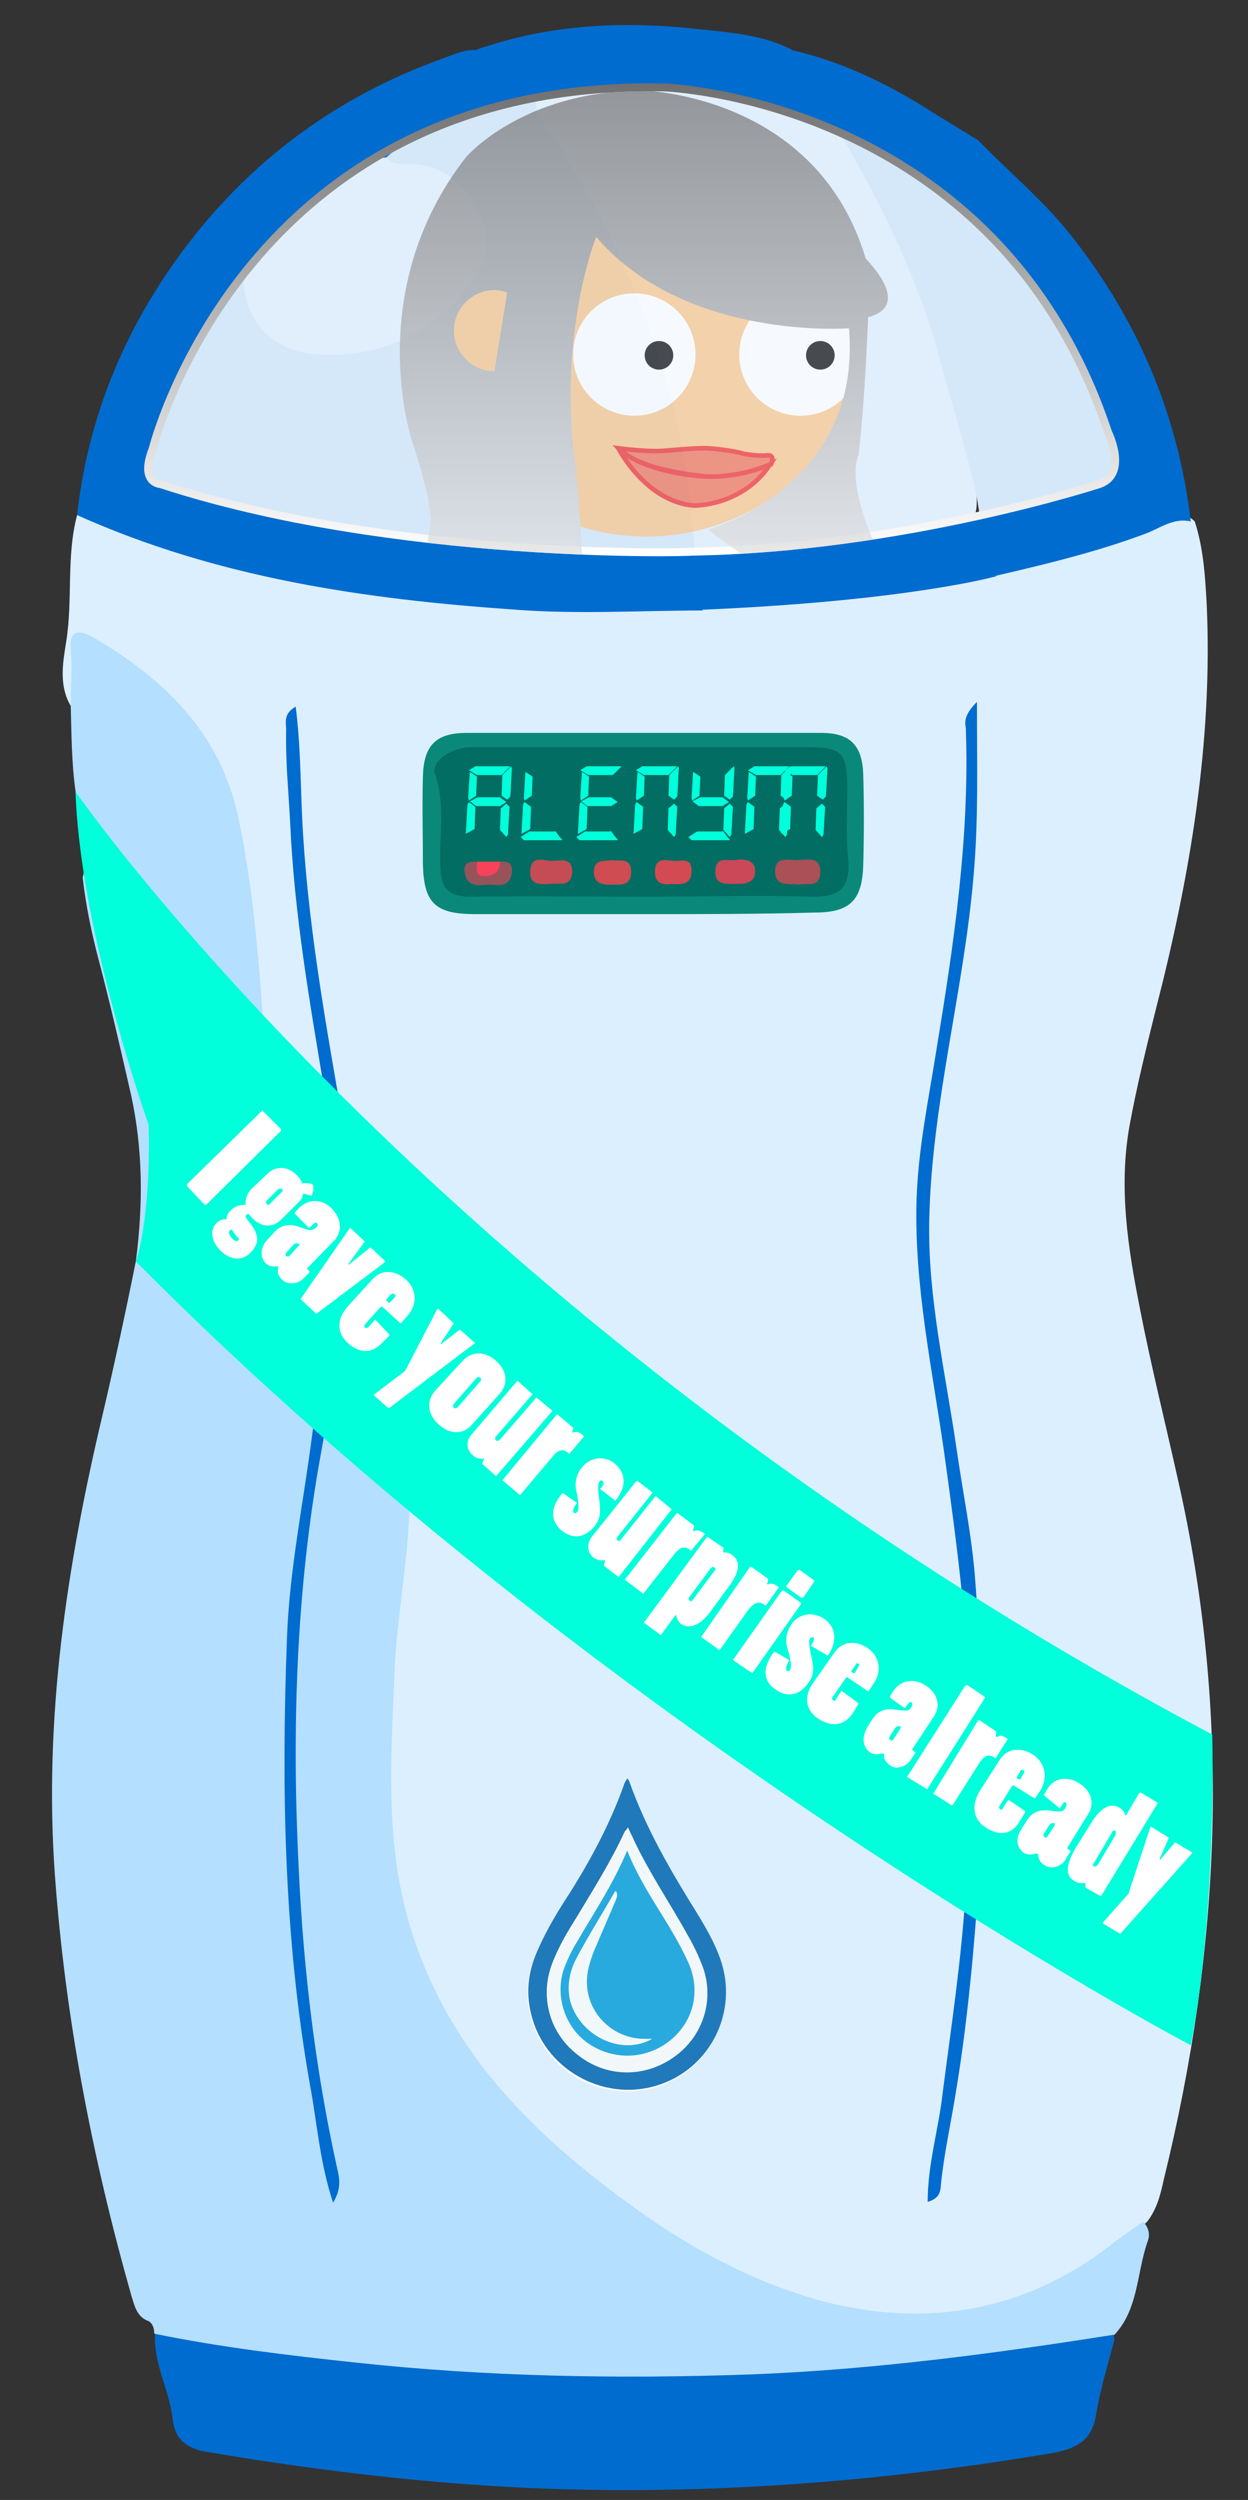<?xml version="1.0" encoding="utf-8"?>
<!-- Generator: Adobe Illustrator 18.0.0, SVG Export Plug-In . SVG Version: 6.00 Build 0)  -->
<!DOCTYPE svg PUBLIC "-//W3C//DTD SVG 1.1//EN" "http://www.w3.org/Graphics/SVG/1.1/DTD/svg11.dtd">
<svg version="1.1" id="Layer_1" xmlns="http://www.w3.org/2000/svg" xmlns:xlink="http://www.w3.org/1999/xlink" x="0px" y="0px"
	 viewBox="0 0 157 314.5" enable-background="new 0 0 157 314.5" xml:space="preserve">
<rect x="0" y="0" width="157" height="314.5" fill="#333333" stroke="none"/>
<g>
	<path fill="#DCEFFE" d="M8.9,88.8c-1.5-2.5-1-5.4-0.6-7.9c0.9-5.4,0-10.8,1.4-16.1c2.9-0.5,5.3,1.3,7.8,2.1
		c18.8,6.1,38.1,9,57.8,8.8c4.4,0,8.7-0.1,13.1,0c11.4,0,22.6-1.9,33.9-3.7c7.9-1.7,15.7-3.6,23.2-6.6c1.6-0.6,3.3-1.3,4.8,0.2
		c1.1,3.4,1.3,6.8,1.5,10.3c0.8,17.4-2.1,34.4-6.4,51.1c-1.2,4.8-2.4,9.7-3.3,14.6c-1.4,7.8-0.2,15.4,1.3,23
		c1.4,7.2,3.2,14.4,4.8,21.6c6.7,29.5,5.4,58.8-1.8,88c-0.4,1.9-0.9,3.8-2.1,5.3c-8,7.7-17.6,11.9-28.6,12.2
		c-8,0.2-15.8-2.2-23.1-5.7c-9.2-4.4-17.6-10.1-24.9-17c-12.1-11.5-19.4-25.4-19.5-42.6c0-10.4,0.8-20.7,2.1-30.9
		c0.6-4.7,0.6-9.5-0.3-14.2c-0.6-3.1-1.8-5.9-4.1-7.8c-3.3-2.7-4-5.8-3.3-9.6c0.9-12.4-0.4-24.6-2.8-36.7
		c-1.6-8.1-2.5-16.4-2.6-24.8c0-2.7-1-5.4-0.7-7.1c1.1,8.5,1.2,18.1,2.7,27.7c1.5,9.1,3.5,18.1,3.7,27.3c0.1,4.6-0.5,9.2-0.4,13.8
		c0,0.9-0.3,1.7-1,2.3c-3.7-1-4.1-4.4-5-7.2c-2.8-8.1-3-16.6-4-25c-0.9-7.5-0.9-15.1-1.8-22.7c-1.8-14.3-7.9-25.2-21.1-31.2
		C9.8,83.1,10.8,86.1,8.9,88.8z"/>
	<path fill="#B4DFFE" d="M19.4,293.5c0-0.6-0.2-1.2-0.7-1.5c-1.5-0.5-1.8-2-2.2-3.3c-4.9-17.3-8.3-34.9-9.6-52.9
		c-1.4-19.7,1.5-38.8,6-57.8c1.5-6.4,2.9-12.9,4.2-19.4c0.9-7,0.9-13.9-0.6-20.8c-1.3-5.7-2.6-11.4-4.1-17.1
		c-0.9-3.4-1.6-6.8-2-10.3c1-3.7-0.4-7.3-0.9-10.9C9,96,9,92.4,8.9,88.8c0-2.4,0.2-4.8,0-7.1c-0.2-2.5,1.1-2.5,2.7-1.6
		c9.2,5.4,16.3,12.2,18.5,23.3c1.7,8.3,2.4,16.6,3,25.1c0.7,10.6,1.4,21.3,4.4,31.6c0.7,2.5,3.1,4.2,3.6,6.8
		c0.8,0.8,0.8,1.8,0.6,2.8c-1.7,9.4-3.3,18.8-4.2,28.3c-1.4,13.9-1.3,27.8-0.3,41.8c0.8,10.8,2.2,21.5,4,32.1
		c-0.8-5.7-1.9-11.4-2.5-17.1c-0.8-8-2-16-2.1-24.1c0-6.1,0-12.2,0-18.4c0-10.5,1.8-20.8,3.3-31.1c0.6-4.5,1.4-9.1,2-13.6
		c0.1-1.1-0.3-2.6,1.4-3c-0.1,3.3,0,6,3.2,8.4c3.8,2.9,4.8,7.7,5,12.4c0.4,8.6-1.6,17.1-1.9,25.6c-0.4,10-1.1,20,1.6,30
		c4.5,16.4,15.5,27.3,28.7,36.8c7.2,5.2,15.1,9.4,23.6,11.7c13.1,3.4,25.5,1.3,36.4-7.2c1.3-1,2.6-1.9,3.9-2.8
		c0.7,0.7,0.9,1.6,0.6,2.4c-1.5,4.2-1.1,9.1-4.8,12.4c-4,2.1-8.4,2.1-12.7,2.7c-20.6,3.1-41.3,3.7-62,3.1c-14.1-0.4-28.1-2.1-42-4.5
		C21.6,295.1,20.4,294.7,19.4,293.5z"/>
	<path fill="#016CCF" d="M88.4,76.8c-7.8,0-15.7,0.5-23.5-0.1c-19-1.3-37.6-4-55.2-11.9c1.5-13.6,7-25.7,15.6-36.2
		c8.1-9.8,18.3-16.9,30.3-21.2c1.4-0.5,2.8-1.2,4.3-1.1c3.3,0.3,5.2,2.1,6.2,6.1c-2.5,2.4-6.1,2.6-9.1,3.9c-2.7,1.2-5.5,2.3-8,3.9
		C42,24.1,35.7,28.9,31,35.5c-4.6,5.9-8,12.3-10.3,19.4c-1.3,3.9-1,4.3,2.8,5.6c5.8,2.1,11.8,3.1,17.8,4.4
		c14.1,1.8,28.2,3.4,42.4,3.2C89.2,68.2,90.9,71.5,88.4,76.8z"/>
	<path fill="#016CCF" d="M123,17.6c3.8,3.9,8,7.4,11.5,11.7C143,40,148.2,52,149.8,65.6c-2.1-0.5-3.8,0.8-5.6,1.5
		c-6.9,2.6-14.1,4.2-21.3,5.9c-2.8-2.1-1.8-4.4-1.4-7.1c0.5-1.2,2.2-0.9,3.3-1.1c4.1-0.7,7.4-3.3,11.4-4.2c2.6-0.5,3.5-1.9,2.7-4.5
		c-2.4-8-6.1-15.3-11.4-21.6c-6.1-7.2-13.5-12.9-22.1-16.9c-1.1-0.5-2-1-2.7-2.1c-1.1-2.5-3.6-4.1-4.6-6.7c-0.4-1.2-1.5-3.2,1.5-2.5
		c6.6,1.5,12.6,4.5,18.3,8.2C119.6,15.5,121.3,16.6,123,17.6z"/>
	<path fill="#016CCF" d="M99.7,6.3c-2.5,0.5-0.8,1.8-0.5,2.7c0.9,2.4,4,3.4,4.2,6.3c-1,0.9-2.1,0.7-3.2,0.3
		c-10.6-4-21.6-4.1-32.6-2.5c-0.7-0.1-1.3-0.3-1.8-0.8c-1.5-2.5-3.1-4.9-6-6C69.1,3,78.6,2.6,88.2,3.7C92,4.1,96.1,4.4,99.7,6.3z"/>
	<path fill="#D4E8F9" d="M88.4,76.8c0-8.4,0.7-7.6-7.4-7.4c-13.3,0.2-26.5-1.6-39.7-3.2c-0.3,0-0.6-0.4-0.9-0.6
		c0.4-2,1.2-3.8,1.7-5.7c2.1-8.2,8.7-13.3,17.1-13.3c5,0,9.9-0.4,14.9,0.2c3.4,2.1-8.6-2.5-6.6-5.2c1.7-2.3,0.5-23.8,3.2-23.3
		C74.3,18.9,100,76.9,88.4,76.8z"/>
	<path fill="#016CCF" d="M122.9,88.3c0,7.8,0.2,14.7-0.4,21.6c-1.2,14.6-5.3,28.9-5.6,43.6c-0.2,9.6,2,19,3.4,28.5
		c0.8,5.7,2,11.3,2.4,17c0.8,10.7,1.4,21.5,0.8,32.2c-0.7,10.8-1.5,21.6-3.3,32.3c-0.6,3.7-1.4,7.3-1.8,11c-0.1,1,0,2-1.7,2.5
		c0-4.8,1.4-9.2,1.9-13.8c1.1-8.5,2.4-17,2.9-25.6c0.4-6.7,0.7-13.4,0.6-20.2c-0.2-11.6-1.7-23-3.3-34.5
		c-1.5-10.6-3.8-21.1-3.5-31.9c0.2-6.4,1.5-12.6,2.5-18.9c2.2-13.4,4.2-26.8,3.7-40.5C121.4,90.9,121.2,90,122.9,88.3z"/>
	<path fill="#016CCF" d="M43.4,164.5c-1,6.1-1.9,12.2-3,18.2c-3.2,17.5-3.7,35.2-2.8,52.8c0.6,12.5,2.1,25,4.8,37.2
		c0.3,1.3,0.6,2.6-0.5,4.4c-1.7-5.2-2-10-2.9-14.8c-3.3-18.6-3.6-37.4-2.9-56.2c0.3-8.6,2.1-17.2,3.2-25.8c0.6-4.5,1.2-9.1,1.9-13.6
		c1.5-9.7,1.2-19.4-0.3-29C39,126.3,37,115,36.5,103.4c-0.2-3.8-0.6-7.7-0.5-11.6c0-0.9-0.4-2,1.2-2.9c0.6,4.7,0.6,9.3,0.8,13.7
		c0.6,13,2.9,25.7,5.1,38.4C44.3,148.9,43.7,156.7,43.4,164.5z"/>
	<path fill="#0A897A" d="M80.8,115c-7,0-14,0-21,0c-5.1,0-6.5-1.4-6.6-6.4c0-3.6-0.1-7.2,0-10.9c0.1-3.9,1.6-5.5,5.5-5.5
		c14.9,0,29.7,0,44.6,0c3.7,0,5.2,1.6,5.3,5.3c0.1,3.7,0.1,7.5,0,11.2c-0.1,4.5-1.6,6.1-6.1,6.1C95.3,115,88,115,80.8,115
		C80.8,115,80.8,115,80.8,115z"/>
	<path fill="#016CCF" d="M140.2,293.7c-0.1,0.2-0.1,0.4,0,0.6c-0.8,3.1-1.8,6.3-2.3,9.4c-0.5,3.3-2.4,4.3-5.5,4.9
		c-20.9,3.5-41.9,5.2-63,4.5c-14.5-0.5-28.8-2.2-43.1-4.6c-2.6-0.4-4.3-1.4-4.6-4.3c-0.4-3.6-2.4-6.8-2.2-10.6
		c8.3,1.7,16.7,2.7,25.1,3.6c16.6,1.8,33.3,2.1,50,1.5C109.9,298.1,125,296.1,140.2,293.7z"/>
	<path fill="#D4E8F9" d="M74.1,47.5c-5,0-10,0-15,0c-8,0-13.9,4.7-16,12.3c-0.6,2,0.1,4.7-2.7,5.7c-7-0.4-13.4-3.2-20.2-4.7
		c-1.5-0.3-1.8-1.6-1.4-3c2.4-8.5,5.7-16.5,11.8-23.1c1.3,2.7,1.7,5.8,5,7.5c5,2.5,13.5,1.5,18.4-2.6c1-0.8,1.8-1.7,2.7-2.6
		c2.4-2.4,4.4-5.1,3.2-8.6c-1.3-3.8-4-6.3-8.2-6.8c-1.2-0.2-2.9,0.3-3.1-1.8c4.2-3.8,9.7-4.8,14.8-6.7c0.8-0.3,1.6-0.5,2.4-0.8
		c0.5,0,1,0,1.5,0c1.4,2.5,3.6,4.5,4.1,7.5c-0.1,1.4-1,2.4-1.3,3.7c-0.7,4.5-0.2,9.1-0.2,13.7c0,1.7,1.1,2.9,1.9,4.3
		C73.1,43.3,74.7,45,74.1,47.5z"/>
	<path fill="#E1EFFC" d="M48.6,19.8c0.7,1,1.8,0.8,2.7,0.8c5.1,0.1,8,3.2,9.6,7.5c1.3,3.7-0.8,6.6-3.2,9.3
		c-4.7,5.3-10.5,7.5-17.5,7.2c-5.8-0.3-9.5-4-9.6-9.8c3.9-6.6,10.3-10.3,16.2-14.7C47.3,19.8,48,19.9,48.6,19.8z"/>
	<path fill="#E1EFFC" d="M71.2,19.8c-1.1-2.6-3.9-4.3-3.8-7.5c11.1-2.3,22.1-1.8,32.8,2.2c1.1,0.4,2,0.9,3.2,0.8
		c0.7,0.5,1.5,1,2.2,1.5c4.5,4,6.5,9.7,8.8,14.9c2.7,6,5,12.2,6,18.7c0.2,1.4,4.1,14.3,1.7,14.8c-10.7,2.7-25.4,3.7-34.3,4
		C86.2,70.5,89.5,49.5,71.2,19.8z"/>
	<path fill="#D5E8F9" d="M118.5,46.2c-2.7-10.5-7.4-20.1-12.8-29.4c13.8,6.4,24.2,16.2,30.7,30.1c1.6,3.5,3.2,6.9,3.9,10.8
		c0.3,1.6,0,2.9-1.5,3.2c-5.6,1.2-9.7,3.9-15.6,3.9C123,61.1,119.1,48.8,118.5,46.2z"/>
	<path fill="#026D62" d="M80.9,112.8c-7.2,0-14.5-0.1-21.7,0c-2.7,0-3.7-0.9-3.8-3.7c-0.2-3.9,0.7-7.8-0.7-11.8
		c-0.5-1.5,2.1-3.3,4.5-3.3c3.1,0,6.2,0,9.4,0c11,0,22,0,33,0c4.3,0,4.9,0.6,5,5c0,3-0.2,6,0.1,9c0.3,3.5-0.9,4.9-4.6,4.8
		C94.9,112.6,87.9,112.8,80.9,112.8z"/>
	<path fill="#AB5056" d="M100.5,111.3c-1.3-0.2-2.9,0.3-3-1.6c0-2,1.6-1.5,2.7-1.5c1.2,0,3.1-0.6,3,1.6
		C103.1,111.8,101.4,111,100.5,111.3z"/>
	<path fill="#C54C55" d="M69.1,111.2c-1.4,0.1-2.5,0-2.4-1.6c0.1-2.1,1.7-1.3,2.8-1.3c1,0,2.4-0.5,2.5,1.3
		C71.9,111.8,70.1,111,69.1,111.2z"/>
	<path fill="#CB4858" d="M92.2,111.2c-1.2,0-2.3,0-2.2-1.7c0.1-1.8,1.6-1.2,2.5-1.3c1.2-0.2,2.5,0,2.5,1.4
		C95,111.3,93.4,111.2,92.2,111.2z"/>
	<path fill="#D34A53" d="M84.5,111.2c-1.3,0.2-2.2-0.2-2.1-1.7c0.1-1.8,1.6-1.2,2.5-1.2c0.9,0,2.1-0.4,2.1,1.2
		C87,111.3,85.8,111.3,84.5,111.2z"/>
	<path fill="#CE4C52" d="M76.9,108.2c1.1,0.2,2.5-0.4,2.5,1.5c0,1.7-1.2,1.6-2.4,1.6c-1.2,0-2.3-0.1-2.3-1.7
		C74.8,108,76.1,108.4,76.9,108.2z"/>
	<path fill="#96535A" d="M62.9,108.4c1.5-0.2,1.7,0.8,1.4,1.8c-0.4,1.5-1.8,1.1-2.8,1.1c-1,0-2.4,0.4-2.9-1c-0.4-1.1-0.2-2,1.3-1.9
		C60.9,109.5,61.9,109.2,62.9,108.4z"/>
	<path fill="#F7425A" d="M62.9,108.4c0,1.5-1.1,1.9-2.2,1.8c-1-0.1-0.7-1.1-0.7-1.8C60.9,108.4,61.9,108.4,62.9,108.4z"/>
</g>
<g>
	<path fill="#FEFEFE" d="M78.9,223.7c-0.2,0.4-0.4,0.7-0.5,1c-1.7,4.8-4.1,9.2-6.8,13.6c-1.4,2.3-2.8,4.6-4,7.1
		c-1.2,2.6-1.6,5.3-0.9,8.1c1.6,6.9,8.8,11.1,15.7,9.1c6.8-2,10.5-9.3,8.1-16c-0.7-2-1.8-3.9-2.9-5.7c-3.3-5.3-6.4-10.6-8.5-16.5
		C79.2,224.1,79.1,223.9,78.9,223.7z"/>
	<path fill="#2079BA" d="M78.9,223.7c0.2,0.3,0.3,0.4,0.3,0.5c2.1,5.9,5.2,11.2,8.5,16.5c1.1,1.8,2.2,3.7,2.9,5.7
		c2.4,6.7-1.3,14-8.1,16c-6.8,2-14.1-2.2-15.7-9.1c-0.7-2.8-0.3-5.5,0.9-8.1c1.1-2.5,2.5-4.8,4-7.1c2.7-4.3,5.1-8.8,6.8-13.6
		C78.5,224.4,78.7,224.1,78.9,223.7z M79,229.9c-0.2,0.3-0.3,0.4-0.4,0.5c-1.7,3.7-3.9,7.2-6,10.7c-1.2,1.9-2.4,3.9-3.2,6.1
		c-1.5,4.1-0.2,8.7,3.3,11.3c3.6,2.8,8.5,2.8,12.1,0.1c3.5-2.6,5-7.2,3.5-11.3c-0.5-1.3-1.1-2.6-1.8-3.8c-2.3-4-4.9-7.8-6.8-12
		C79.5,231.1,79.3,230.6,79,229.9z"/>
	<path fill="#F2F7F9" d="M79,229.9c0.3,0.7,0.6,1.2,0.8,1.7c2,4.2,4.6,8,6.8,12c0.7,1.2,1.3,2.5,1.8,3.8c1.5,4.1,0.1,8.7-3.5,11.3
		c-3.7,2.7-8.5,2.7-12.1-0.1c-3.5-2.7-4.8-7.2-3.3-11.3c0.8-2.2,2-4.1,3.2-6.1c2.1-3.5,4.3-7,6-10.7C78.7,230.3,78.8,230.2,79,229.9
		z M78.9,232.8c-1.8,4.2-4.3,7.9-6.5,11.8c-0.6,1-1.1,2.1-1.5,3.2c-1,3.1,0,6.7,2.5,8.8c3,2.6,7.4,2.8,10.5,0.4
		c3.2-2.4,4.4-6.4,2.7-10.1C84.4,242.1,80.9,237.9,78.9,232.8z"/>
	<path fill="#29AADF" d="M78.9,232.8c2,5.1,5.5,9.2,7.7,14.1c1.7,3.8,0.5,7.8-2.7,10.1c-3.2,2.3-7.5,2.1-10.5-0.4
		c-2.5-2.1-3.5-5.7-2.5-8.8c0.4-1.1,0.9-2.2,1.5-3.2C74.6,240.8,77.1,237.1,78.9,232.8z M82,256.5c-0.5,0-0.8,0-1.1,0
		c-4.4-0.1-7.7-3.8-7.1-8.2c0.2-1.2,0.6-2.4,1.1-3.5c0.8-1.9,1.6-3.7,2.4-5.6c0.2-0.4,0.5-0.8,0.1-1.3c-1.6,2.8-3.3,5.5-4.8,8.3
		c-0.9,1.7-1.3,3.4-0.9,5.4C72.8,256,78.1,258.7,82,256.5z"/>
	<path fill="#F1F8FA" d="M82,256.5c-3.9,2.2-9.2-0.5-10.2-4.9c-0.4-1.9,0-3.7,0.9-5.4c1.5-2.8,3.1-5.5,4.8-8.3c0.3,0.6,0,1-0.1,1.3
		c-0.8,1.9-1.6,3.7-2.4,5.6c-0.5,1.1-0.9,2.3-1.1,3.5c-0.6,4.3,2.7,8.1,7.1,8.2C81.2,256.5,81.5,256.5,82,256.5z"/>
</g>
<path fill="#016CCF" d="M87,69.5c0,0,14.4-0.1,36.7-4.3l1.6,7.3c0,0-11,3.1-36.9,4.2L87,69.5z"/>
<linearGradient id="SVGID_1_" gradientUnits="userSpaceOnUse" x1="79.488" y1="69.997" x2="79.488" y2="10.521">
	<stop  offset="0" style="stop-color:#FFFFFF"/>
	<stop  offset="1" style="stop-color:#707070"/>
</linearGradient>
<path fill="none" stroke="url(#SVGID_1_)" stroke-miterlimit="10" d="M20.2,60.9c0,0-2.7-0.1-1-4.4c0,0,11.5-46.6,64.4-45.5
	c0,0,41.9,1.4,55.8,43.4c0,0,2.6,5.2-1.1,6.5c0,0-24.8,8.1-51.3,8.5C87,69.5,49.5,70.5,20.2,60.9z"/>
<g opacity="0.69">
	<defs>
		<path id="SVGID_2_" opacity="0.69" d="M20.2,61.4c0,0-2.7-0.1-1-4.4c0,0,11.5-46.6,64.4-45.5c0,0,41.9,1.4,55.8,43.4
			c0,0,2.6,5.2-1.1,6.5c0,0-24.8,8.1-51.3,8.5C87,70,49.5,71,20.2,61.4z"/>
	</defs>
	<clipPath id="SVGID_3_">
		<use xlink:href="#SVGID_2_"  overflow="visible"/>
	</clipPath>
	<g clip-path="url(#SVGID_3_)">
		<path fill="#ED2229" d="M63.5,64.1c-0.4,0.2-0.9,0.4-1.3,0.5C62.3,63.9,62.9,64.2,63.5,64.1z"/>
		<ellipse fill="#FBC387" cx="81.3" cy="39.8" rx="27.9" ry="27.7"/>
		<circle fill="#FFFFFF" cx="79.8" cy="44.6" r="7.7"/>
		<circle fill="#FFFFFF" cx="100.7" cy="44.6" r="7.7"/>
		<linearGradient id="SVGID_4_" gradientUnits="userSpaceOnUse" x1="80.932" y1="86.696" x2="80.932" y2="11.573">
			<stop  offset="0" style="stop-color:#FFFFFF"/>
			<stop  offset="1" style="stop-color:#707070"/>
		</linearGradient>
		<path fill="url(#SVGID_4_)" d="M109.2,39.9c0,0-0.3,9.6-1.2,17.4c0,0-1.7,2.8,2.2,11.5c0,0,5.2,8.4-5.4,6.1c0,0-9.4-2.8-15.7-8.3
			c0,0,19.4-5.3,17.7-25.3c0,0-20.6,1.6-31.8-11.5c0,0-4.4,10.9-2.9,26.4c0,0,3.2,24.8-1,28c0,0-13.4,7.6-14.9-4.4l-0.6,2.9
			c0,0-3.4-0.3-2.8-8.6l1.4-8.4c0,0,0.2-2.5-2.3-10c0,0-6.5-18.9,6.7-35.9c0,0,7.1-8.4,22.3-8.4c0,0,21.8,0.4,28,21.1
			C108.9,32.6,115,38.4,109.2,39.9z"/>
		<path fill="#FBC387" d="M62.2,46.7c-2.8,0-5.1-2.3-5.1-5.1c0-2.8,2.3-5.1,5.1-5.1c0.6,0,1.1,0.1,1.6,0.3"/>
		<circle fill="#020202" cx="82.9" cy="44.7" r="1.8"/>
		<circle fill="#020202" cx="103.2" cy="44.7" r="1.8"/>
		<path fill="#F16D50" stroke="#F22525" stroke-width="0.582" stroke-miterlimit="10" d="M77.8,56.4c0,0,3.7,0.5,5.9,0.3
			c0,0,4.3-0.4,5.4-0.3c0,0,2.9,0.2,4.5,0.7c0,0,1.7,0.3,2.8,0.2c0,0,1.2-0.3,0.6,1.1c0,0-3.5,1.6-7.8,1.6
			C89.1,59.9,80.5,59.4,77.8,56.4z"/>
		<path fill="#F16D50" stroke="#F22525" stroke-width="0.582" stroke-miterlimit="10" d="M87.3,63.6c0,0,6.1,0.1,9.6-5.2
			c0,0-3.8,1.9-8.9,1.5c0,0-7.1-0.5-10.2-3.5C77.8,56.4,81.2,63.1,87.3,63.6z"/>
	</g>
</g>
<g>
	<path fill="#00FFDA" d="M59.8,101.5l-0.1,2.8l-1.1,0.6l0.2-3.6c0-0.1,0.1-0.3,0.2-0.4L59.8,101.5z M60,97.7l-0.1,2.4l-0.9,0.6
		l-0.1-0.3l0.2-3.3L60,97.7z M64.2,96.4l-1.1,1.1H60l-1-0.6l0.8-0.5L64.2,96.4z M62.9,100.3l0.8,0.6l-0.8,0.5h-3
		c-0.3-0.2-0.5-0.4-0.8-0.6l1-0.5H62.9z M64.1,101.5l-0.2,3.5l-0.2,0.3l-0.8-0.9l0.1-2.7l0.7-0.6L64.1,101.5z M64.4,96.7
		c-0.1,1.2-0.1,2.3-0.2,3.5l-0.4,0.4l-0.7-0.5l0.1-2.6l1.1-1.1C64.3,96.6,64.4,96.6,64.4,96.7z"/>
	<path fill="#00FFDA" d="M66.8,101.5l-0.1,2.8l-1.1,0.6l0.2-3.6c0-0.1,0.1-0.3,0.2-0.4L66.8,101.5z M69.8,104.5
		c0.3,0.3,0.5,0.7,0.8,1c0,0,0.1,0.1,0.1,0.1c0,0,0,0.1-0.1,0.1h-2.1h-1.7h-0.9c-0.1-0.1-0.2-0.2-0.3-0.3c0,0-0.1-0.1-0.1-0.1v0
		l1.1-0.7H69.8z M67,97.7l-0.1,2.4l-0.9,0.6l-0.1-0.3l0.2-3.3L67,97.7z"/>
	<path fill="#00FFDA" d="M73.9,101.5l-0.1,2.8l-1.1,0.6l0.2-3.6c0-0.1,0.1-0.3,0.2-0.4L73.9,101.5z M76.8,104.5
		c0.3,0.3,0.5,0.7,0.8,1c0,0,0.1,0.1,0.1,0.1c0,0,0,0.1-0.1,0.1h-2.1h-1.7h-0.9c-0.1-0.1-0.2-0.2-0.3-0.3c0,0-0.1-0.1-0.1-0.1v0
		l1.1-0.7H76.8z M74.1,97.7l-0.1,2.4l-0.9,0.6l-0.1-0.3l0.2-3.3L74.1,97.7z M78.2,96.4l-1.1,1.1h-3.1l-1-0.6l0.8-0.5L78.2,96.4z
		 M76.9,100.3l0.8,0.6l-0.8,0.5h-3c-0.3-0.2-0.5-0.4-0.8-0.6l1-0.5H76.9z"/>
	<path fill="#00FFDA" d="M80.9,101.5l-0.1,2.8l-1.1,0.6l0.2-3.6c0-0.1,0.1-0.3,0.2-0.4L80.9,101.5z M81.1,97.7l-0.1,2.4l-0.9,0.6
		l-0.1-0.3l0.2-3.3L81.1,97.7z M85.2,96.4l-1.1,1.1h-3.1l-1-0.6l0.8-0.5L85.2,96.4z M85.2,101.5l-0.2,3.5l-0.2,0.3l-0.8-0.9l0.1-2.7
		l0.7-0.6L85.2,101.5z M85.4,96.7c-0.1,1.2-0.1,2.3-0.2,3.5l-0.4,0.4l-0.7-0.5l0.1-2.6l1.1-1.1C85.4,96.6,85.4,96.6,85.4,96.7z"/>
	<path fill="#00FFDA" d="M90.9,104.5c0.3,0.3,0.5,0.7,0.8,1c0,0,0.1,0.1,0.1,0.1c0,0,0,0.1-0.1,0.1h-2.1h-1.7H87
		c-0.1-0.1-0.2-0.2-0.3-0.3c0,0-0.1-0.1-0.1-0.1v0l1.1-0.7H90.9z M88.1,97.7l-0.1,2.4l-0.9,0.6l-0.1-0.3l0.2-3.3L88.1,97.7z
		 M90.9,100.3l0.8,0.6l-0.8,0.5h-3c-0.3-0.2-0.5-0.4-0.8-0.6l1-0.5H90.9z M92.2,101.5l-0.2,3.5l-0.2,0.3l-0.8-0.9l0.1-2.7l0.7-0.6
		L92.2,101.5z M92.4,96.7c-0.1,1.2-0.1,2.3-0.2,3.5l-0.4,0.4l-0.7-0.5l0.1-2.6l1.1-1.1C92.4,96.6,92.4,96.6,92.4,96.7z"/>
	<path fill="#00FFDA" d="M94.9,101.5l-0.1,2.8l-1.1,0.6l0.2-3.6c0-0.1,0.1-0.3,0.2-0.4L94.9,101.5z M95.1,97.7l-0.1,2.4l-0.9,0.6
		l-0.1-0.3l0.2-3.3L95.1,97.7z M99.3,96.4l-1.1,1.1h-3.1l-1-0.6l0.8-0.5L99.3,96.4z M99.2,101.5l-0.2,3.5l-0.2,0.3l-0.8-0.9l0.1-2.7
		l0.7-0.6L99.2,101.5z M99.5,96.7c-0.1,1.2-0.1,2.3-0.2,3.5l-0.4,0.4l-0.7-0.5l0.1-2.6l1.1-1.1C99.4,96.6,99.5,96.6,99.5,96.7z"/>
	<path fill="#00FFDA" d="M99.5,101.5l-0.1,2.8l-1.1,0.6l0.2-3.6c0-0.1,0.1-0.3,0.2-0.4L99.5,101.5z M99.7,97.7l-0.1,2.4l-0.9,0.6
		l-0.1-0.3l0.2-3.3L99.7,97.7z M103.9,96.4l-1.1,1.1h-3.1l-1-0.6l0.8-0.5L103.9,96.4z M103.8,101.5l-0.2,3.5l-0.2,0.3l-0.8-0.9
		l0.1-2.7l0.7-0.6L103.8,101.5z M104.1,96.7c-0.1,1.2-0.1,2.3-0.2,3.5l-0.4,0.4l-0.7-0.5l0.1-2.6l1.1-1.1
		C104,96.6,104.1,96.6,104.1,96.7z"/>
</g>
<path fill="#00FFDA" d="M9.5,99.6c0,0,46.7,67.5,143,118.6c0,0,0.6,22-2.7,39.1c0,0-73.3-38.7-132.7-98.6c0,0,1.9-5.2,1.6-17.2
	C18.7,141.5,10.1,117.4,9.5,99.6z"/>
<g>
	<path fill="#FFFFFF" d="M23.6,149.3c-0.1-0.1-0.1-0.3,0-0.4l9.3-9.1c0.1-0.1,0.2-0.1,0.2,0l2.2,2.2c0.1,0.1,0.1,0.2,0,0.3l-9.3,9.2
		c-0.1,0.1-0.2,0.1-0.3,0L23.6,149.3z"/>
	<path fill="#FFFFFF" d="M33.6,147.7c1.1-1.1,2.6-1,3.7,0.1c0.4,0.4,0.6,0.7,0.7,1.1c0.2-0.1,1-0.1,1.3,0.1c0.3,0.3,0,1.3-0.1,1.4
		c-0.1,0.1-0.9-0.3-1.1-0.2c0,0.4-0.3,0.9-0.8,1.3l-1.9,1.9c-1.1,1.1-2.5,1-3.6-0.1c-0.2-0.2-0.4-0.4-0.5-0.6
		c-0.1,0-0.2,0.1-0.3,0.1c-0.2,0.2-0.1,0.4,0.4,1c1.2,1.5,1.3,2.6,0.1,3.8c-1.1,1.1-2.5,0.9-3.7-0.2c-1.4-1.4-1.3-2.8-0.6-3.5
		c0.4-0.4,0.9-0.6,1.3-0.5c0-0.3,0.1-0.8,0.6-1.2c0.5-0.5,1.3-0.7,1.8-0.6c-0.1-0.6,0.2-1.5,0.7-2L33.6,147.7z M29.2,154.7
		c-0.1,0-0.2,0-0.3,0.1c-0.3,0.3,0.2,0.9,0.3,1c0.2,0.2,0.6,0.5,0.8,0.2c0.1-0.1,0.1-0.2-0.1-0.3C29.7,155.4,29.3,155,29.2,154.7z
		 M33.6,151c-0.2,0.2-0.2,0.3,0,0.5c0.1,0.1,0.3,0.1,0.4-0.1l1.4-1.4c0.2-0.2,0.2-0.3,0.1-0.4c-0.1-0.1-0.3-0.1-0.5,0L33.6,151z"/>
	<path fill="#FFFFFF" d="M37.1,152.7c-0.1-0.1,0-0.2,0.6-0.8c1-1,2.7-1.2,4,0.1c1.4,1.4,1.3,3,0.4,4l-3.4,3.5
		c-0.1,0.1-0.1,0.1,0.2,0.4c0.1,0,0,0.1,0,0.2l-0.8,0.8c-0.6,0.6-1.9,0.8-2.6,0.1c-0.6-0.6-0.6-1-0.5-1.5c0-0.2,0-0.2,0-0.2
		c0,0-0.1,0-0.3,0c-0.3,0.1-0.9,0-1.3-0.4c-0.5-0.5-0.9-1.8,0.3-3l0.9-1c1-1,2.2-0.9,3.2-0.5c1.3,0.5,1.5,0.4,2,0
		c0.2-0.2,0.2-0.3,0.1-0.5c-0.2-0.2-0.3-0.1-0.9,0.5c-0.1,0.1-0.2,0.1-0.2,0L37.1,152.7z M37.6,156.7c0.1-0.1,0.1-0.1,0-0.2
		c-0.1-0.1-0.4-0.2-0.7,0.1l-0.9,1c-0.1,0.2-0.1,0.3,0,0.4s0.3,0.1,0.4,0L37.6,156.7z"/>
	<path fill="#FFFFFF" d="M44,154.5c0-0.1,0.1-0.1,0.1,0l1.7,1.6c0.1,0,0.1,0.1,0,0.2l-1.9,2.6c-0.1,0.1-0.1,0.2-0.1,0.2
		c0,0,0.1,0,0.2-0.1l2.5-2c0.1-0.1,0.2,0,0.2,0l1.7,1.6c0.1,0,0,0.1,0,0.2l-8.5,6.4c-0.1,0.1-0.2,0.1-0.2,0l-1.8-1.7
		c-0.1,0-0.1-0.1,0-0.2L44,154.5z"/>
	<path fill="#FFFFFF" d="M46.8,161c1.4-1.6,3.2-1,4.3,0c1.5,1.4,1.3,3.3,0.1,4.6l-0.7,0.8c-0.1,0.1-0.2,0.1-0.2,0l-2.2-2
		c-0.1,0-0.1,0-0.2,0l-1.9,2.1c-0.2,0.2-0.2,0.4-0.1,0.5c0.1,0.1,0.3,0.1,0.5-0.1l0.7-0.8c0-0.1,0.1-0.1,0.2,0l1.6,1.7
		c0.1,0.1,0.1,0.2,0,0.3l-0.8,0.8c-1.6,1.7-3.2,1.1-4.4,0c-1.4-1.3-1.3-3.1,0.1-4.6L46.8,161z M48.6,163.5c0,0,0,0.1,0,0.1
		c0.3,0.3,0.3,0.3,0.4,0.3c0.8-0.8,0.9-0.9,0.6-1.1c-0.1-0.1-0.3-0.1-0.5,0.1L48.6,163.5z"/>
	<path fill="#FFFFFF" d="M55,164.7c0,0,0.1-0.1,0.2,0l1.8,1.7c0.1,0.1,0.1,0.1,0,0.2l-1.5,2.3c0,0.1-0.1,0.1,0,0.2
		c0,0,0.1,0,0.1-0.1l2.2-1.7c0,0,0.1,0,0.1,0l1.8,1.6c0.1,0,0.1,0.1,0,0.1L49,177.1c-0.1,0-0.1,0.1-0.2,0l-1.7-1.5
		c-0.1-0.1-0.1-0.1,0-0.2l3.7-2.8c0.1-0.1,0.1-0.1,0.2-0.2L55,164.7z"/>
	<path fill="#FFFFFF" d="M58.2,171.2c1.1-1.2,2.8-1.3,4.2,0c1.4,1.2,1.6,2.9,0.4,4.2l-3.4,3.8c-1.1,1.3-2.8,1.3-4.2,0
		c-1.4-1.2-1.6-2.9-0.5-4.2L58.2,171.2z M57.1,176.6c-0.1,0.2-0.2,0.3,0,0.5c0.1,0.1,0.3,0.1,0.5-0.1l2.8-3.2c0.1-0.1,0.2-0.3,0-0.5
		c-0.1-0.1-0.3-0.1-0.5,0.1L57.1,176.6z"/>
	<path fill="#FFFFFF" d="M65,173.8c0.1-0.1,0.2-0.1,0.2,0l1.7,1.5c0.1,0.1,0.1,0.1,0,0.2l-4.5,5.2c-0.2,0.2-0.1,0.4,0,0.5
		c0.1,0.1,0.3,0.1,0.5-0.1l4.5-5.2c0.1-0.1,0.1-0.1,0.2,0l1.8,1.5c0.1,0.1,0.1,0.1,0,0.2l-6.9,8c0,0.1-0.1,0.1-0.2,0l-1.6-1.4
		c-0.1-0.1,0.2-0.6,0.2-0.7c0,0-0.1,0-0.2,0c-0.4,0-0.8,0-1.3-0.5c-0.6-0.5-0.9-1.6-0.1-2.5L65,173.8z"/>
	<path fill="#FFFFFF" d="M70,178c0.1-0.1,0.1-0.1,0.2,0l1.9,1.6c0.1,0.1-0.2,0.6-0.1,0.6c0,0,0.1,0,0.2,0c0.4-0.2,0.7,0,1.2,0.4
		c0,0,0,0.1,0,0.2l-1.7,2c0,0.1-0.1,0.1-0.2,0c-0.7-0.6-1.3-0.5-2.2,0.7l-3.8,4.5c-0.1,0.1-0.2,0.1-0.2,0l-2-1.7
		c-0.1,0-0.1-0.1,0-0.2L70,178z"/>
	<path fill="#FFFFFF" d="M75.6,187.4c-0.1,0-0.1-0.1,0-0.2c0.4-0.4,0.4-0.7,0.2-0.9c-0.1-0.1-0.3-0.1-0.4,0.1
		c-0.2,0.3-0.2,1.1,0,2.4c0.2,1.4,0.1,2.3-0.6,3.2c-1,1.2-2.5,1.9-4.2,0.5c-0.9-0.8-1.8-2.3,0.1-4.6c0.1-0.1,0.1-0.1,0.2,0l1.6,1.1
		c0.1,0,0.1,0.1,0,0.2c-0.4,0.5-0.5,1-0.3,1.1c0.1,0.1,0.3,0.1,0.4-0.1c0.3-0.3,0.2-1.3-0.1-2.6c-0.2-0.9-0.1-2.1,0.8-3.1
		c1-1.2,2.8-1.4,4-0.4c1.7,1.4,1.3,3.2,0.2,4.6c-0.1,0.1-0.2,0.1-0.2,0L75.6,187.4z"/>
	<path fill="#FFFFFF" d="M80,186.4c0.1-0.1,0.2-0.1,0.2-0.1l1.8,1.4c0.1,0.1,0.1,0.1,0,0.2l-4.3,5.4c-0.2,0.2-0.1,0.4,0,0.5
		c0.1,0.1,0.3,0.1,0.4-0.1l4.3-5.4c0.1-0.1,0.1-0.1,0.2,0l1.8,1.5c0.1,0.1,0.1,0.1,0,0.2l-6.5,8.3c0,0.1-0.1,0.1-0.2,0l-1.7-1.3
		c-0.1-0.1,0.2-0.6,0.1-0.7c0,0-0.1,0-0.2,0c-0.4,0-0.8,0-1.3-0.4c-0.6-0.5-0.9-1.5-0.2-2.5L80,186.4z"/>
	<path fill="#FFFFFF" d="M85.1,190.4c0.1-0.1,0.1-0.1,0.2,0l2,1.5c0.1,0.1-0.2,0.6-0.1,0.7c0,0,0.1,0,0.2,0c0.4-0.2,0.7,0,1.2,0.3
		c0,0,0.1,0.1,0,0.2L87,195c0,0.1-0.1,0.1-0.2,0c-0.7-0.6-1.3-0.4-2.2,0.8l-3.6,4.6c-0.1,0.1-0.2,0.1-0.2,0l-2.1-1.6
		c-0.1,0-0.1-0.1,0-0.2L85.1,190.4z"/>
	<path fill="#FFFFFF" d="M91,194.7c0.1,0-0.1,0.5,0,0.6c0,0,0.1,0,0.2,0c0.3,0,0.7,0.1,1,0.4c0.7,0.5,1.2,1.7-0.6,4l-2.2,3
		c-1.6,2.2-3,2.1-3.7,1.6c-0.3-0.2-0.5-0.6-0.6-0.9c0-0.1,0-0.2-0.1-0.2c0,0-0.1,0-0.1,0.1l-1.7,2.3c-0.1,0.1-0.2,0.1-0.2,0
		l-1.9-1.4c-0.1-0.1-0.1-0.2,0-0.2l7.8-10.6c0.1-0.1,0.2-0.1,0.2,0L91,194.7z M86.8,200.8c-0.2,0.2-0.2,0.5,0,0.6
		c0.1,0.1,0.3,0,0.4-0.2l2.7-3.6c0.1-0.1,0.2-0.3,0-0.4c-0.1,0-0.2-0.1-0.2-0.1c-0.1,0-0.2,0.1-0.3,0.2L86.8,200.8z"/>
	<path fill="#FFFFFF" d="M94.3,197.2c0.1-0.1,0.1-0.1,0.2-0.1l2.1,1.5c0.1,0.1-0.1,0.6-0.1,0.7c0,0,0.1,0,0.2,0
		c0.4-0.2,0.7,0,1.2,0.3c0,0,0.1,0.1,0,0.2l-1.5,2.1c0,0.1-0.1,0.1-0.2,0c-0.7-0.5-1.3-0.4-2.2,0.8l-3.4,4.8c-0.1,0.1-0.2,0.1-0.2,0
		l-2.1-1.5c-0.1,0-0.1-0.1,0-0.2L94.3,197.2z"/>
	<path fill="#FFFFFF" d="M94.7,210.4c0,0.1-0.1,0.1-0.2,0l-2.2-1.5c-0.1,0-0.1-0.2,0-0.2l6-8.5c0.1-0.1,0.2-0.1,0.3-0.1l2.1,1.5
		c0.1,0.1,0.1,0.2,0,0.3L94.7,210.4z M101.1,200.9c-0.1,0.1-0.2,0.1-0.3,0.1l-1.8-1.3c-0.1-0.1-0.1-0.2,0-0.3l1.3-1.8
		c0.1-0.1,0.2-0.1,0.3-0.1l1.8,1.3c0.1,0,0.1,0.1,0,0.2L101.1,200.9z"/>
	<path fill="#FFFFFF" d="M102.1,207.1c-0.1,0-0.1-0.1,0-0.2c0.3-0.5,0.4-0.8,0.2-0.9c-0.1-0.1-0.3,0-0.4,0.1
		c-0.2,0.3-0.1,1.1,0.2,2.4c0.3,1.4,0.3,2.3-0.4,3.2c-0.9,1.3-2.4,2.1-4.2,0.8c-1-0.7-2-2.1-0.2-4.6c0.1-0.1,0.1-0.1,0.2-0.1l1.7,1
		c0.1,0,0.1,0.1,0,0.2c-0.3,0.6-0.4,1-0.2,1.2c0.1,0.1,0.3,0,0.4-0.1c0.2-0.4,0.1-1.3-0.3-2.6c-0.3-0.9-0.3-2.1,0.5-3.2
		c0.9-1.3,2.6-1.6,4-0.7c1.8,1.2,1.6,3.1,0.6,4.6c-0.1,0.1-0.2,0.1-0.2,0L102.1,207.1z"/>
	<path fill="#FFFFFF" d="M104.9,208c1.2-1.8,3-1.5,4.2-0.7c1.7,1.1,1.8,3.1,0.8,4.5l-0.6,0.9c0,0.1-0.1,0.1-0.2,0l-2.5-1.7
		c-0.1,0-0.1,0-0.2,0.1l-1.6,2.3c-0.2,0.2-0.1,0.4,0,0.5c0.1,0.1,0.3,0.1,0.4-0.2l0.6-0.9c0-0.1,0.1-0.1,0.2,0l1.9,1.4
		c0.1,0.1,0.1,0.2,0,0.3l-0.6,1c-1.3,1.9-3,1.6-4.4,0.7c-1.6-1.1-1.8-2.8-0.6-4.5L104.9,208z M107.1,210.2c0,0,0,0.1,0,0.1
		c0.3,0.2,0.4,0.3,0.4,0.2c0.6-1,0.7-1.1,0.5-1.2c-0.1-0.1-0.3-0.1-0.4,0.2L107.1,210.2z"/>
	<path fill="#FFFFFF" d="M112,213.6c-0.1-0.1-0.1-0.1,0.4-0.9c0.8-1.2,2.4-1.7,4-0.7c1.7,1.1,1.9,2.7,1.1,3.9l-2.7,4.1
		c-0.1,0.1,0,0.2,0.3,0.4c0.1,0,0.1,0.1,0,0.2l-0.6,0.9c-0.5,0.7-1.7,1.2-2.5,0.6c-0.7-0.5-0.8-0.9-0.8-1.3c0-0.2,0-0.2-0.1-0.2
		c0,0-0.1,0-0.3,0c-0.3,0.1-0.9,0.2-1.4-0.2c-0.6-0.4-1.2-1.5-0.3-3.1l0.7-1.1c0.8-1.2,2-1.3,3-1.1c1.4,0.2,1.6,0.1,1.9-0.4
		c0.1-0.2,0.1-0.4,0-0.5c-0.2-0.2-0.3-0.1-0.8,0.6c0,0.1-0.1,0.1-0.2,0L112,213.6z M113.3,217.4c0-0.1,0-0.1,0-0.2
		c-0.1-0.1-0.5-0.1-0.7,0.2l-0.7,1.1c-0.1,0.2,0,0.3,0.1,0.4s0.3,0.1,0.4-0.1L113.3,217.4z"/>
	<path fill="#FFFFFF" d="M114.2,223.6c-0.1,0-0.1-0.2,0-0.2l7.2-11.3c0.1-0.1,0.2-0.1,0.3-0.1l2.1,1.4c0.1,0.1,0.1,0.1,0.1,0.2
		l-7.2,11.4c0,0.1-0.1,0.1-0.2,0L114.2,223.6z"/>
	<path fill="#FFFFFF" d="M123,216.5c0-0.1,0.1-0.1,0.2-0.1l2.1,1.4c0.1,0.1-0.1,0.6,0,0.7c0,0,0.1,0,0.2,0c0.4-0.3,0.7-0.1,1.2,0.2
		c0,0,0.1,0.1,0,0.2l-1.4,2.2c0,0.1-0.1,0.1-0.2,0c-0.8-0.5-1.3-0.3-2.1,1l-3.1,4.9c0,0.1-0.1,0.1-0.2,0.1l-2.2-1.4
		c-0.1,0-0.1-0.1,0-0.2L123,216.5z"/>
	<path fill="#FFFFFF" d="M125.7,221.5c1.1-1.8,2.9-1.6,4.2-0.8c1.7,1.1,1.9,3,1,4.5l-0.6,0.9c0,0.1-0.1,0.1-0.2,0.1l-2.6-1.6
		c-0.1,0-0.1,0-0.2,0.1l-1.5,2.4c-0.2,0.2-0.1,0.4,0,0.5c0.1,0.1,0.3,0.1,0.4-0.2l0.6-0.9c0-0.1,0.1-0.1,0.2,0l1.9,1.3
		c0.1,0.1,0.1,0.2,0,0.3l-0.6,1c-1.2,2-2.9,1.7-4.3,0.8c-1.6-1-1.8-2.8-0.8-4.5L125.7,221.5z M127.9,223.6c0,0,0,0.1,0,0.1
		c0.4,0.2,0.4,0.2,0.4,0.2c0.6-1,0.7-1.1,0.4-1.2c-0.1-0.1-0.3-0.1-0.4,0.2L127.9,223.6z"/>
	<path fill="#FFFFFF" d="M131.4,225.9c-0.1-0.1-0.1-0.1,0.4-0.9c0.7-1.2,2.3-1.7,3.9-0.7c1.7,1,2,2.7,1.2,3.9l-2.6,4.2
		c-0.1,0.1,0,0.2,0.3,0.4c0.1,0,0.1,0.1,0,0.2l-0.6,1c-0.5,0.8-1.7,1.2-2.5,0.7c-0.7-0.4-0.8-0.8-0.9-1.3c0-0.2,0-0.2-0.1-0.2
		c0,0-0.1,0-0.3,0c-0.3,0.1-0.9,0.2-1.4-0.1c-0.6-0.4-1.3-1.5-0.3-3l0.7-1.1c0.7-1.2,2-1.4,3-1.2c1.4,0.2,1.6,0.1,1.9-0.5
		c0.1-0.2,0.1-0.4,0-0.5c-0.2-0.2-0.3-0.1-0.7,0.6c0,0.1-0.1,0.1-0.2,0L131.4,225.9z M132.7,229.6c0-0.1,0-0.1,0-0.2
		c-0.1-0.1-0.5-0.1-0.7,0.2l-0.7,1.1c-0.1,0.2,0,0.3,0.1,0.4c0.1,0.1,0.3,0.1,0.4-0.1L132.7,229.6z"/>
	<path fill="#FFFFFF" d="M136.6,237.5c-0.1,0,0-0.5-0.1-0.6c0,0-0.1,0-0.3,0c-0.3,0-0.7,0-1.1-0.3c-0.8-0.5-1.3-1.5,0.2-4.1l2-3.2
		c1.4-2.3,2.7-2.4,3.5-1.9c0.4,0.2,0.6,0.5,0.7,0.8c0,0.1,0.1,0.2,0.1,0.2c0,0,0.1,0,0.1-0.1l1.6-2.7c0-0.1,0.2-0.1,0.2-0.1l2,1.2
		c0.1,0,0.1,0.1,0.1,0.2l-7,11.5c0,0.1-0.2,0.1-0.2,0.1L136.6,237.5z M140.3,230.9c0.1-0.2,0.1-0.5,0-0.6c-0.1-0.1-0.3,0-0.4,0.2
		l-2.3,3.9c-0.1,0.1-0.2,0.3,0,0.4c0.1,0,0.1,0,0.2,0c0.1,0,0.2-0.1,0.3-0.2L140.3,230.9z"/>
	<path fill="#FFFFFF" d="M144.7,229.9c0,0,0.1-0.1,0.1-0.1l2.1,1.3c0.1,0,0.1,0.1,0.1,0.2l-1.1,2.5c0,0.1,0,0.1,0,0.2
		c0,0,0.1,0,0.1-0.1l1.8-2.1c0,0,0.1-0.1,0.1,0l2,1.2c0.1,0,0.1,0.1,0.1,0.1l-9,10.1c-0.1,0.1-0.1,0.1-0.2,0l-2-1.2
		c-0.1,0-0.1-0.1,0-0.2l3.1-3.5c0.1-0.1,0.1-0.1,0.1-0.2L144.7,229.9z"/>
</g>
</svg>
